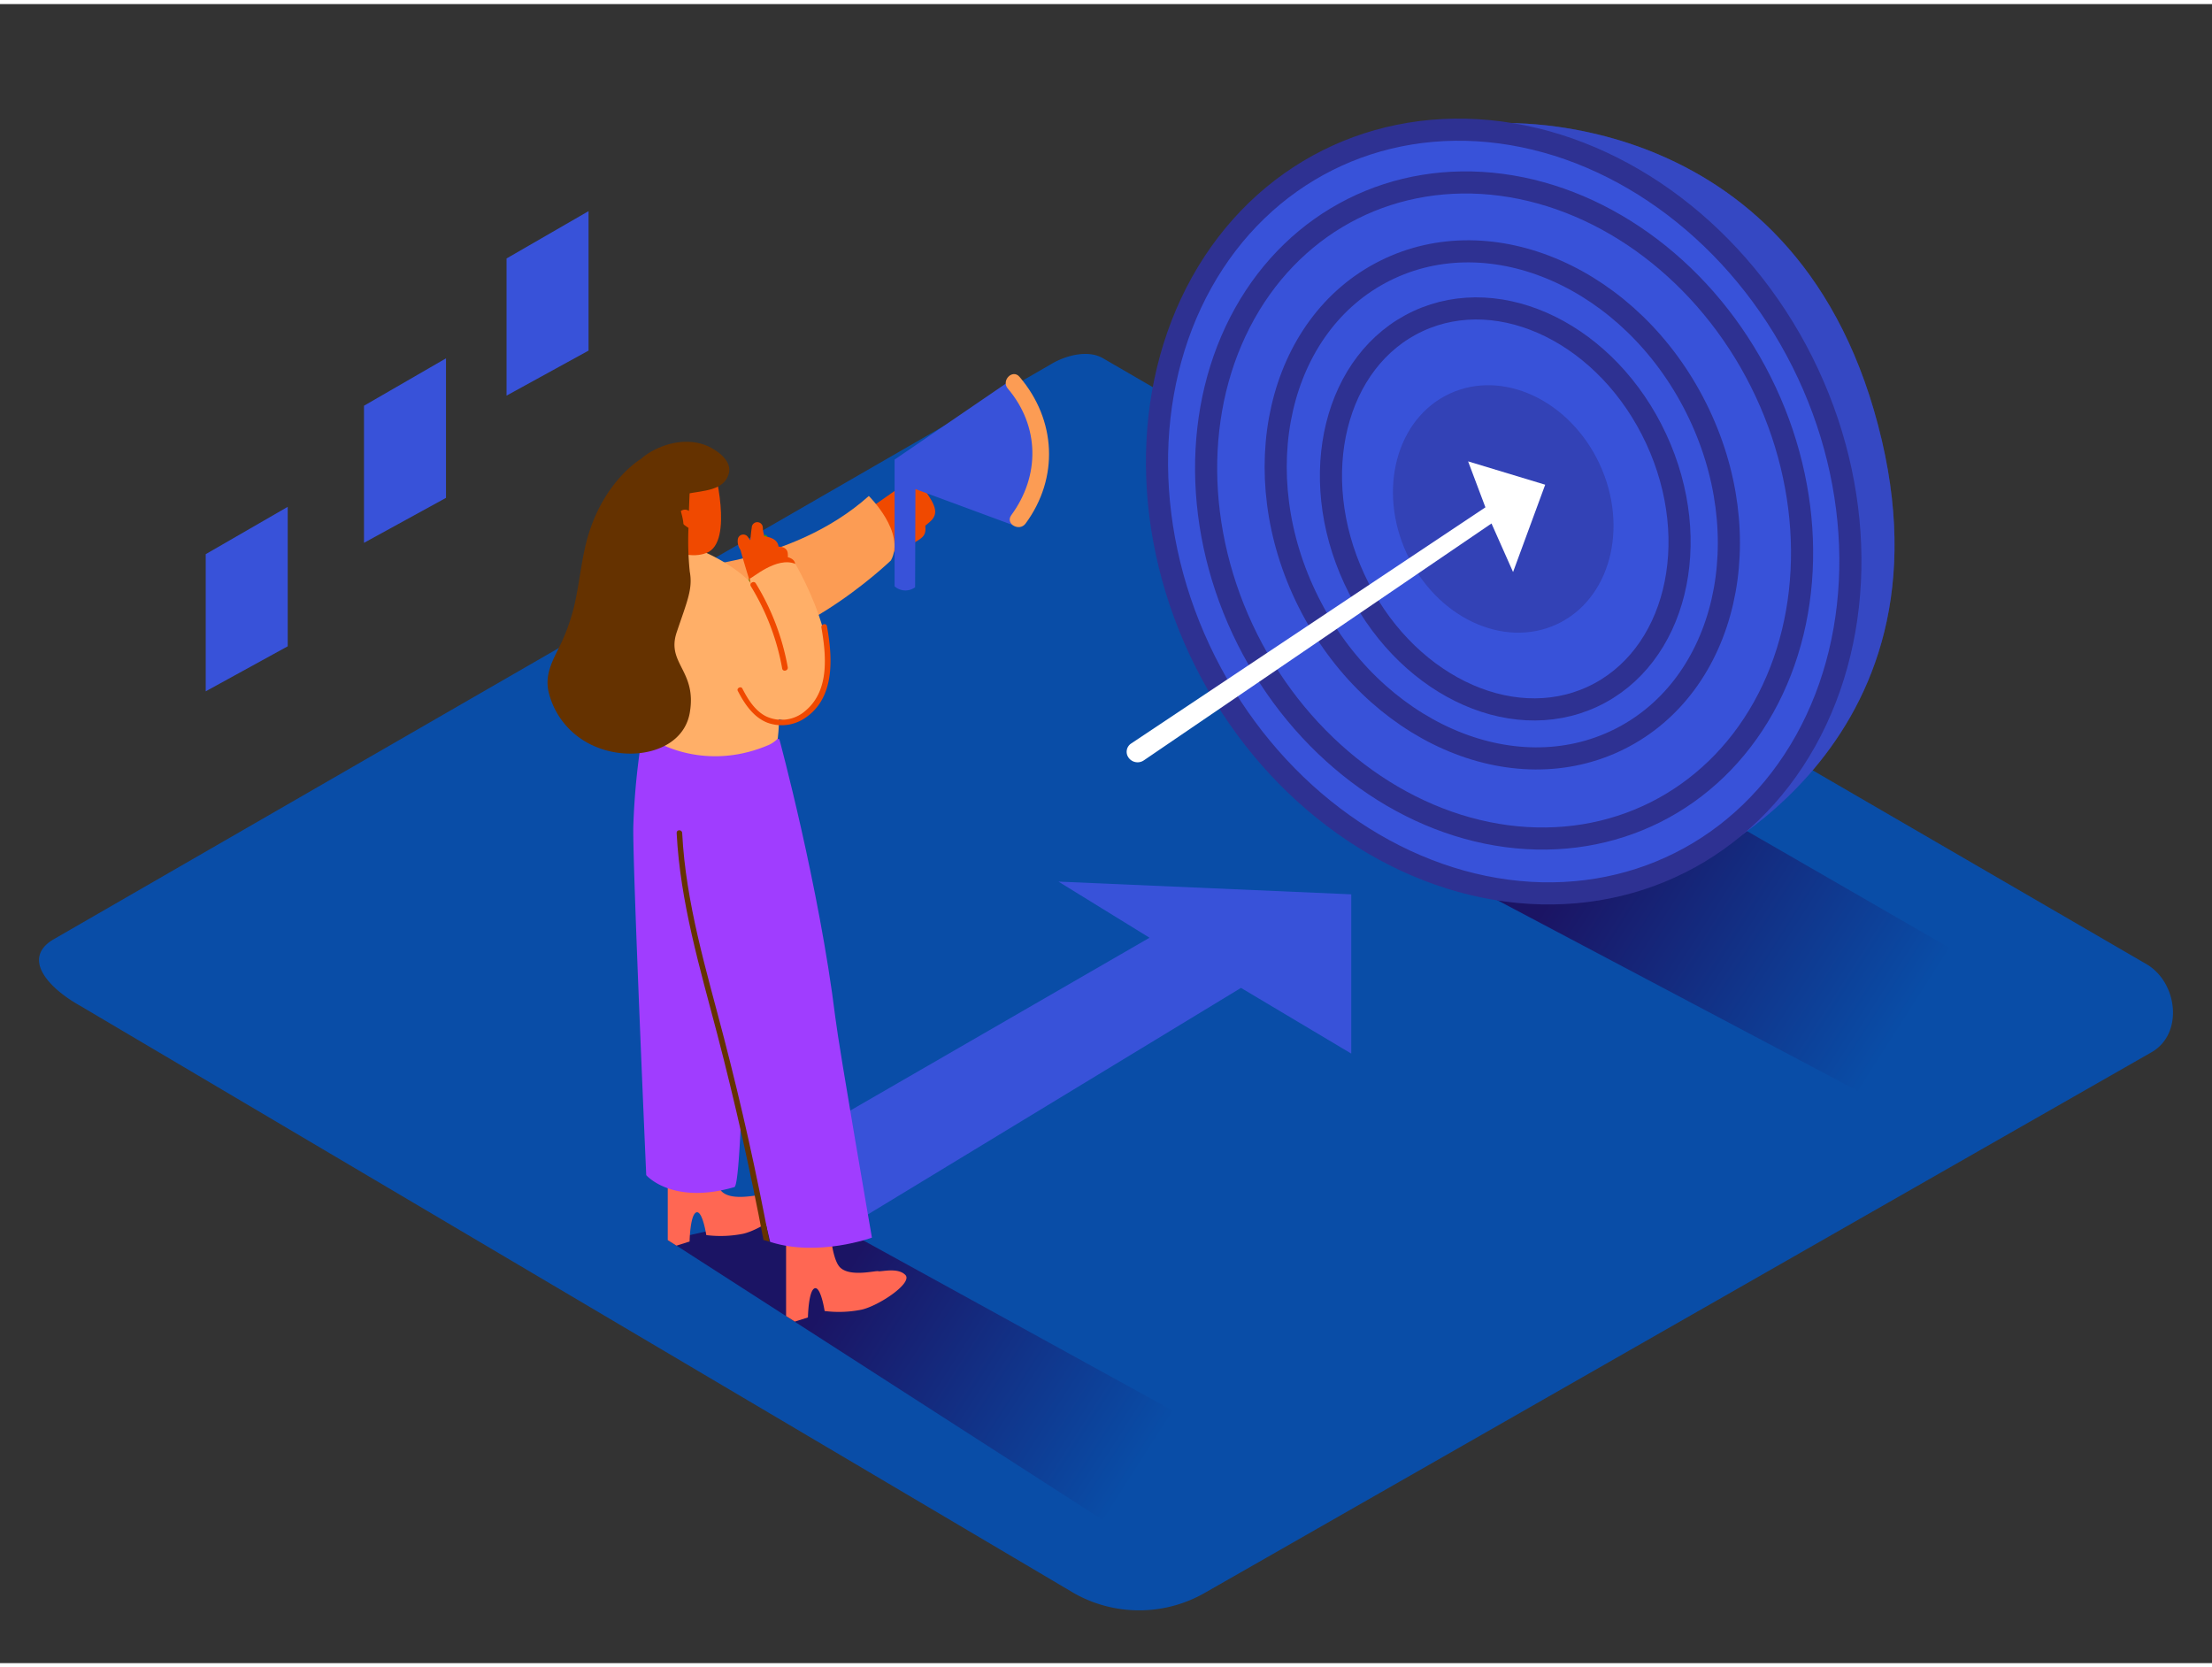 <svg id="Layer_2" data-name="Layer 2" xmlns="http://www.w3.org/2000/svg" xmlns:xlink="http://www.w3.org/1999/xlink" viewBox="0 0 400 300" width="406" height="306" class="illustration styles_illustrationTablet__1DWOa"><rect x="0" y="0" width="400" height="300" fill="#333333" stroke="none"/><defs><linearGradient id="linear-gradient" x1="206.55" y1="263.89" x2="152.79" y2="229.54" gradientUnits="userSpaceOnUse"><stop offset="0" stop-color="#094da7"></stop><stop offset="1" stop-color="#1b1464"></stop></linearGradient><linearGradient id="linear-gradient-2" x1="342.81" y1="186.78" x2="287.08" y2="151.17" xlink:href="#linear-gradient"></linearGradient></defs><title>PP</title><path d="M194.28,287.39,14.56,181.17C8.84,178,3.93,172.68,9.51,169.22l180.37-104c2.71-1.68,6.82-2.78,9.57-1.18L388.11,173.58c5.72,3.32,6.75,12.6,1,15.93L218,287.22A23.9,23.9,0,0,1,194.28,287.39Z" fill="#094da7"></path><polyline points="120.76 223.49 208.71 280.09 231.72 265.15 145.78 217.88" fill="url(#linear-gradient)"></polyline><polyline points="249.95 151.03 342.59 200.04 372.63 182.26 302.63 141.88" fill="url(#linear-gradient-2)"></polyline><path d="M270.8,21.57S326,17.76,340.3,78.91c13.45,57.61-36.65,77.86-36.65,77.86" fill="#3852d9"></path><path d="M270.8,21.57S326,17.76,340.3,78.91c13.45,57.61-36.65,77.86-36.65,77.86" fill="#2e3192" opacity="0.31"></path><ellipse cx="272.29" cy="90.25" rx="60.41" ry="71.06" transform="translate(-11.56 131.66) rotate(-26.64)" fill="#3852d9"></ellipse><ellipse cx="271.83" cy="91.29" rx="19.22" ry="22.99" transform="translate(-13.17 122.89) rotate(-24.89)" fill="#2e3192" opacity="0.49"></ellipse><ellipse cx="272.2" cy="91.29" rx="30.09" ry="37.44" transform="translate(-13.14 123.04) rotate(-24.89)" fill="none" stroke="#2e3192" stroke-miterlimit="10" stroke-width="4"></ellipse><ellipse cx="271.66" cy="90.57" rx="39.2" ry="47.36" transform="translate(-11.77 131.41) rotate(-26.64)" fill="none" stroke="#2e3192" stroke-miterlimit="10" stroke-width="4"></ellipse><ellipse cx="271.99" cy="91.58" rx="51.93" ry="61.04" transform="translate(-12.19 131.67) rotate(-26.64)" fill="none" stroke="#2e3192" stroke-miterlimit="10" stroke-width="4"></ellipse><ellipse cx="271.92" cy="91.78" rx="60.41" ry="71.06" transform="translate(-12.29 131.65) rotate(-26.64)" fill="none" stroke="#2e3192" stroke-miterlimit="10" stroke-width="4"></ellipse><polygon points="138.89 208.66 207.87 168.83 191.4 158.68 244.35 160.98 244.35 189.78 224.41 177.9 156.22 219.3 138.89 208.66" fill="#3852d9"></polygon><path d="M151.41,95.92l4.39-3.29a.88.88,0,0,1,.41-.7q6.29-4.38,12.56-8.8a1,1,0,0,1,1.58.55c.44.76-.12,1.55-.83,2.14s-1.59,1.31-2.39,2a1,1,0,0,1,.26.28c.64,1,1.71,2.42,1.72,3.67s-1,1.87-1.78,2.55l0,.18c.16,1.54-.52,2-1.74,2.73a1,1,0,0,1-.81.14,17.12,17.12,0,0,1-2.67,1.42l-3.7,1.88c-.94.48-1.62-.65-1.24-1.41-.74.06-1.05-.75-.86-1.38a.85.85,0,0,1-.21-.33l0-.05-1.28,1c-1,.81-2.26-.8-1.23-1.61l.91-.72-1.87,1.4A1,1,0,0,1,151.41,95.92Z" fill="#f04900"></path><path d="M122.33,224.51l-1.58-1,0-17.79,7.81-.28s.15,7.59,2,9.32,6.41.49,6.86.64,3.52-.74,4.9.68-4.68,5.52-7.9,6.27a20.8,20.8,0,0,1-6.7.25s-.7-4.55-1.82-4.1-1.2,5.26-1.2,5.26Z" fill="#ff6753"></path><path d="M116.46,130.33a126.26,126.26,0,0,0-1.94,18.49c-.13,7,2.34,62.94,2.34,62.94s4.64,5.44,15.94,2.16c1.64-.47,2.16-54.59,2.16-54.59l-3.86-24.84" fill="#a03dff"></path><path d="M121.65,102.08c.62,0,21.41-.54,35.46-13.13,0,0,6.73,6.6,4,11.65,0,0-19.92,19.19-35.11,15.26" fill="#fc9c54"></path><path d="M138.12,96.14a.31.31,0,0,1,.52,0,13.72,13.72,0,0,1,2,10.29c-.08.38-.66.22-.59-.16a13.09,13.09,0,0,0-1.67-9.37,21.64,21.64,0,0,0-2.56,10.4.3.3,0,0,1-.61,0A22.29,22.29,0,0,1,138.12,96.14Z" fill="#42a200"></path><path d="M143.73,238.24l-1.58-1,0-17.79,7.81-.28s.15,7.59,2,9.32,6.41.49,6.86.64,3.52-.74,4.9.68-4.68,5.52-7.9,6.27a20.8,20.8,0,0,1-6.7.25s-.7-4.55-1.82-4.1-1.2,5.26-1.2,5.26Z" fill="#ff6753"></path><path d="M140.93,132.92s7.2,26.58,10.13,50.37c.7,5.71,6.61,39.77,6.61,39.77s-9.74,3.56-18.4.77c0,0-10.3-43.46-10.74-44.31s-7.39-29-8.19-49.2" fill="#a03dff"></path><path d="M118.92,99.1,123,97.55c1.05.07,10.4,3.13,14.65,9.32A40.52,40.52,0,0,1,139,112.8c.54,2.67,1,5.35,1.34,8a59.2,59.2,0,0,1,.5,8.86c0,1.27-.07,1.91-.2,3.17a5.61,5.61,0,0,1-1.58,1.12c-12.28,5.28-22-1.13-22.49-2.12s-2.11-15.47-3-24.09A8.34,8.34,0,0,1,118.92,99.1Z" fill="#ffaf68"></path><path d="M129,83.33s3.86,14-1.27,15.93-11.73-3.57-12.39-6.46S121.25,79.12,129,83.33Z" fill="#f04900"></path><path d="M127.91,79.89c-3.46-1.47-7.54-.62-10.64,1.32-3.48,2.19-4.65,5.8-4.1,9.8.91,6.5,6.46,7.69,7.69,7.44s2.59-.75,2.74-3.72-2.29-5.63.72-6.2,6.6-.58,7.46-3.59S127.92,79.89,127.91,79.89Z" fill="#653200"></path><path d="M122.36,113.62c1.89-5.64,2.95-7.85,2.37-11a54,54,0,0,1-.23-7.9c-.79-.54-2.12-1.37-1.8-2.46a1.23,1.23,0,0,1,1.75-.69l.13.09c.07-2.15.15-3.72.15-3.72l-8.95-5.61s-7.42,4.42-10,16c-.79,3.55-1.15,7.18-2,10.73a36.21,36.21,0,0,1-3,7.92c-1.2,2.39-2.21,4.68-1.57,7.42a14.26,14.26,0,0,0,6.4,8.81c7,4.34,17.79,2.58,19.12-5.05S120.47,119.26,122.36,113.62Z" fill="#653200"></path><path d="M133.89,98.68a2.67,2.67,0,0,1-.47-1.9,1,1,0,0,1,1.82-.42l.44.6c.07-.77.15-1.54.26-2.31a1,1,0,0,1,2,.07c0,.24.06.49.08.73a4,4,0,0,1,.17.79c1.09.14,2.39.54,2.58,1.79,0,0,0,.06,0,.08.84,0,1.66.33,1.69,1.33a3.68,3.68,0,0,1,0,.57c.85.25,1.47.68,1.35,1.79a16.34,16.34,0,0,1-1,3.77,1,1,0,0,1-.76.57c-.12.54-.26,1.07-.41,1.6a1.5,1.5,0,0,1-2.52.28,1.18,1.18,0,0,1-.3-.06,1,1,0,0,1-.83.14,1,1,0,0,1-1.51-.45,1,1,0,0,1-.33-.84c0-.23,0-.46,0-.68v0Q134.94,102.41,133.89,98.68Z" fill="#f04900"></path><path d="M135.6,103.86c.32.08,4.82-4.05,8.23-2.63,0,0,13,21.92.87,27.72-6,2.88-10.67-6-10.67-6l3.45-6.82Z" fill="#ffaf68"></path><path d="M136.67,104.75a43.8,43.8,0,0,1,5.78,15.16c.11.63-.85.9-1,.27a43,43,0,0,0-5.68-14.92C135.47,104.7,136.34,104.2,136.67,104.75Z" fill="#f04900"></path><path d="M134.26,123.8c1,1.95,2.28,4,4.28,5a6.56,6.56,0,0,0,7.23-1.12c4.26-3.67,3.62-10,2.77-14.93-.11-.63.85-.9,1-.27,1,5.54,1.51,12.74-3.72,16.45a7.52,7.52,0,0,1-7.09,1c-2.5-1-4.09-3.38-5.29-5.69C133.1,123.73,134,123.23,134.26,123.8Z" fill="#f04900"></path><path d="M123.36,149.88c.64,12.71,4.39,24.89,7.57,37.13s5.89,24.43,8.21,36.78l-1.08-.3q-3.53-18.71-8.34-37.15c-3.15-12-6.73-24-7.36-36.46C122.33,149.23,123.33,149.24,123.36,149.88Z" fill="#653200"></path><path d="M269.71,93.92l-62.86,42.83a2,2,0,0,1-2.78-.5h0a1.79,1.79,0,0,1,.46-2.53L268.61,91l-3.13-8.31,13.94,4.22-5.81,15.79Z" fill="#fff"></path><path d="M161.77,87.69v17.59a2.93,2.93,0,0,0,3.71.17l.06-17.75,17.64,6.52s6.33-3.49,6.33-12.84-6.21-13.72-6.21-13.72L161.77,82.37Z" fill="#3852d9"></path><path d="M184.36,67.4c-1.25-1.47-3.36.66-2.12,2.12,5.78,6.81,5.86,15.78.63,22.9-1.14,1.56,1.46,3.05,2.59,1.51C191.54,85.67,191,75.17,184.36,67.4Z" fill="#fc9c54"></path><polygon points="37.2 124.27 52.03 116.13 52.03 90.91 37.2 99.47 37.2 124.27" fill="#3852d9"></polygon><polygon points="65.82 97.42 80.65 89.29 80.65 64.06 65.82 72.63 65.82 97.42" fill="#3852d9"></polygon><polygon points="91.6 70.8 106.43 62.66 106.43 37.44 91.6 46 91.6 70.8" fill="#3852d9"></polygon></svg>